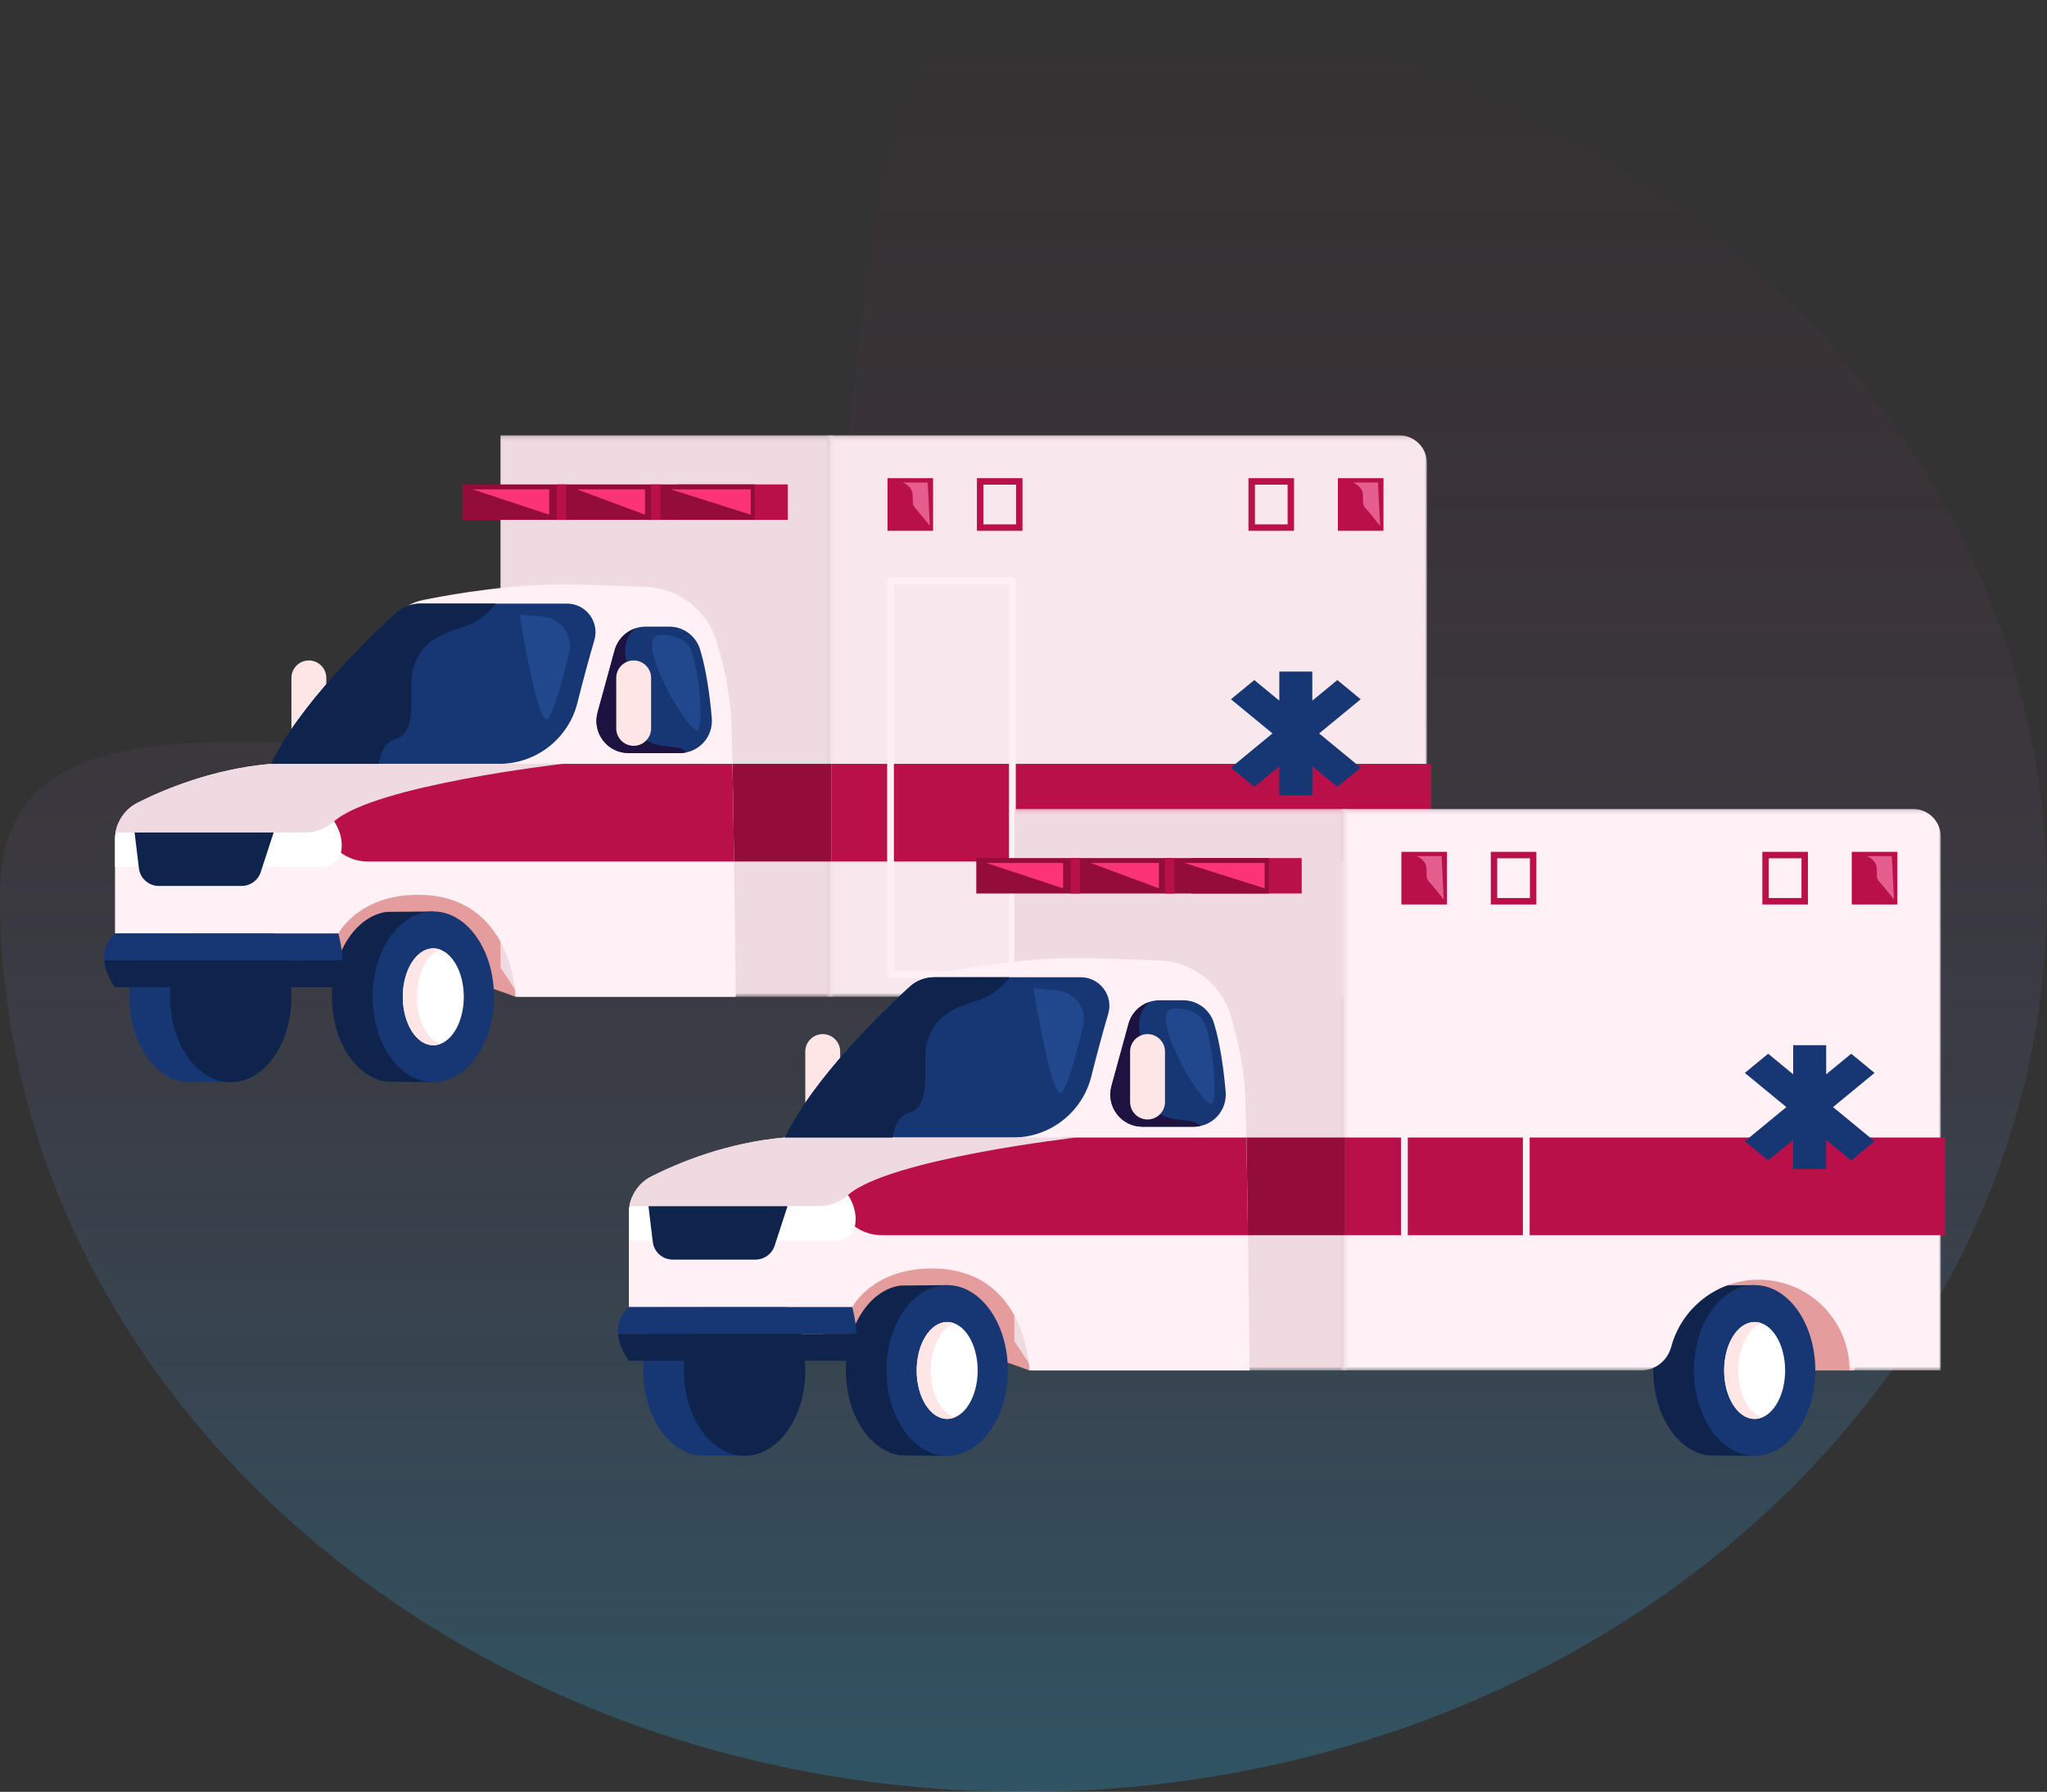 <?xml version="1.0" encoding="UTF-8"?>
<svg width="482px" height="422px" viewBox="0 0 482 422" version="1.1" xmlns="http://www.w3.org/2000/svg" xmlns:xlink="http://www.w3.org/1999/xlink">
    <rect x="0" y="0" width="482" height="422" fill="#333333" stroke="none"/>
    <!-- Generator: Sketch 57.1 (83088) - https://sketch.com -->
    <title>Illustration</title>
    <desc>Created with Sketch.</desc>
    <defs>
        <linearGradient x1="50%" y1="0%" x2="50%" y2="100%" id="linearGradient-1">
            <stop stop-color="#BA104A" stop-opacity="0" offset="0%"></stop>
            <stop stop-color="#27B8F5" offset="100%"></stop>
        </linearGradient>
        <polygon id="path-2" points="0 0.134 141.25 0.134 141.25 132.391 0 132.391"></polygon>
        <polygon id="path-4" points="0.369 0.134 79.268 0.134 79.268 132.391 0.369 132.391"></polygon>
        <polygon id="path-6" points="0 0.134 141.25 0.134 141.25 132.391 0 132.391"></polygon>
        <polygon id="path-8" points="0.369 0.134 79.268 0.134 79.268 132.391 0.369 132.391"></polygon>
    </defs>
    <g id="Home" stroke="none" stroke-width="1" fill="none" fill-rule="evenodd">
        <g transform="translate(-1098, -5821)" id="Illustration">
            <g transform="translate(1098, 5821)">
                <path d="M241,422 C374.101,422 482,327.532 482,211 C482,142.47 363.411,199.829 305.599,161.286 C265.105,134.287 295.828,0 241,0 C107.899,0 0,94.468 0,211 C0,327.532 107.899,422 241,422 Z" id="Oval" fill="url(#linearGradient-1)" opacity="0.25" transform="translate(241, 211) scale(-1, 1) translate(-241, -211) "></path>
                <g id="Group-62" transform="translate(180.5, 178.5) scale(-1, 1) translate(-180.5, -178.5) translate(24, 102)">
                    <path d="M264.274,53.547 L264.274,53.547 C262.015,53.547 260.167,55.395 260.167,57.653 L260.167,69.544 C260.167,71.803 262.015,73.651 264.274,73.651 C266.533,73.651 268.381,71.803 268.381,69.544 L268.381,57.653 C268.381,55.395 266.533,53.547 264.274,53.547" id="Fill-1" fill="#FFE6E6"></path>
                    <path d="M21.483,132.762 L48.701,132.762 C48.701,132.762 68.375,123.164 61.366,115.192 C54.357,107.221 61.59,105.324 43.18,106.652 C24.77,107.979 13.643,121.129 21.483,132.762" id="Fill-3" fill="#E59C9C"></path>
                    <path d="M68.705,132.762 C68.705,122.366 63.098,113.814 55.906,112.766 L44.84,112.658 L44.84,152.865 L55.906,152.757 C63.098,151.709 68.705,143.158 68.705,132.762" id="Fill-5" fill="#0E244C"></path>
                    <path d="M59.127,132.762 C59.127,143.864 52.731,152.865 44.84,152.865 C36.949,152.865 30.552,143.864 30.552,132.762 C30.552,121.659 36.949,112.658 44.84,112.658 C52.731,112.658 59.127,121.659 59.127,132.762" id="Fill-7" fill="#163774"></path>
                    <path d="M52.02,132.762 C52.02,139.063 48.805,144.173 44.839,144.173 C40.874,144.173 37.659,139.063 37.659,132.762 C37.659,126.459 40.874,121.35 44.839,121.35 C48.805,121.35 52.02,126.459 52.02,132.762" id="Fill-9" fill="#FFFFFF"></path>
                    <path d="M44.839,121.35 C44.268,121.35 43.713,121.46 43.18,121.66 C46.345,122.851 48.701,127.367 48.701,132.762 C48.701,138.156 46.345,142.673 43.18,143.863 C43.713,144.063 44.268,144.173 44.839,144.173 C48.805,144.173 52.02,139.064 52.02,132.762 C52.02,126.459 48.805,121.35 44.839,121.35" id="Fill-11" fill="#FFE6E6"></path>
                    <path d="M306.534,132.762 C306.534,122.366 300.926,113.814 293.734,112.766 L282.668,112.658 L282.668,152.865 L293.734,152.757 C300.926,151.709 306.534,143.158 306.534,132.762" id="Fill-13" fill="#163774"></path>
                    <path d="M296.956,132.762 C296.956,143.864 290.559,152.865 282.668,152.865 C274.777,152.865 268.381,143.864 268.381,132.762 C268.381,121.659 274.777,112.658 282.668,112.658 C290.559,112.658 296.956,121.659 296.956,132.762" id="Fill-15" fill="#0E244C"></path>
                    <path d="M215.597,132.762 C215.597,132.762 246.954,120.623 264.15,124.164 C281.346,127.704 269.714,99.887 251.506,98.37 C233.299,96.853 229.252,98.117 229.252,98.117 L217.873,104.439 C217.873,104.439 205.735,123.911 215.597,132.762" id="Fill-17" fill="#E59C9C"></path>
                    <g id="Group-21" transform="translate(1, 0.371)">
                        <mask id="mask-3" fill="white">
                            <use xlink:href="#path-2"></use>
                        </mask>
                        <g id="Clip-20"></g>
                        <path d="M-0,6.717 L-0,132.391 L21.483,132.391 C21.483,120.589 31.049,111.022 42.851,111.022 C52.735,111.022 61.052,117.734 63.493,126.848 C64.365,130.102 67.272,132.391 70.64,132.391 L141.25,132.391 L141.25,0.134 L6.583,0.134 C2.947,0.134 -0,3.081 -0,6.717" id="Fill-19" fill="#F8E8EE" mask="url(#mask-3)"></path>
                    </g>
                    <g id="Group-24" transform="translate(140.881, 0.371)">
                        <mask id="mask-5" fill="white">
                            <use xlink:href="#path-4"></use>
                        </mask>
                        <g id="Clip-23"></g>
                        <polygon id="Fill-22" fill="#EFDAE2" mask="url(#mask-5)" points="78.268 125.5 73.716 132.391 -0.631 132.391 -0.631 0.134 78.268 0.134"></polygon>
                    </g>
                    <polygon id="Fill-25" fill="#930C3A" points="141.25 100.899 164.524 100.899 164.524 77.899 141.25 77.899"></polygon>
                    <polygon id="Fill-27" fill="#BA104A" points="0 100.899 141.25 100.899 141.25 77.899 0 77.899"></polygon>
                    <path d="M258.837,132.762 C258.837,122.366 253.229,113.814 246.037,112.766 L234.971,112.658 L234.971,152.865 L246.037,152.757 C253.229,151.709 258.837,143.158 258.837,132.762" id="Fill-28" fill="#0E244C"></path>
                    <path d="M249.259,132.762 C249.259,143.864 242.862,152.865 234.971,152.865 C227.08,152.865 220.683,143.864 220.683,132.762 C220.683,121.659 227.08,112.658 234.971,112.658 C242.862,112.658 249.259,121.659 249.259,132.762" id="Fill-29" fill="#163774"></path>
                    <path d="M242.151,132.762 C242.151,139.063 238.937,144.173 234.971,144.173 C231.006,144.173 227.791,139.063 227.791,132.762 C227.791,126.459 231.006,121.35 234.971,121.35 C238.937,121.35 242.151,126.459 242.151,132.762" id="Fill-30" fill="#FFFFFF"></path>
                    <path d="M234.971,121.35 C234.399,121.35 233.844,121.46 233.312,121.66 C236.476,122.851 238.832,127.367 238.832,132.762 C238.832,138.156 236.476,142.673 233.312,143.863 C233.844,144.063 234.399,144.173 234.971,144.173 C238.937,144.173 242.151,139.064 242.151,132.762 C242.151,126.459 238.937,121.35 234.971,121.35" id="Fill-31" fill="#FFE6E6"></path>
                    <path d="M243.781,43.087 C242.145,41.149 239.906,39.82 237.42,39.316 C230.496,37.913 215.438,35.282 201.436,35.655 C194.759,35.833 189.217,36.036 184.839,36.223 C177.096,36.556 170.427,41.765 168.221,49.195 C166.548,54.832 164.991,61.707 164.768,68.277 C164.262,83.197 163.757,132.762 163.757,132.762 L215.597,132.762 C215.597,132.762 216.103,108.738 238.609,108.738 C252.63,108.738 257.322,117.841 257.322,117.841 L309.921,117.841 L309.921,95.706 C309.921,92.048 307.865,88.702 304.6,87.054 C298.257,83.853 286.786,79.06 273.169,77.898 L243.781,43.087 Z" id="Fill-32" fill="#FFF1F6"></path>
                    <path d="M303.347,102.163 L309.922,102.163 L309.922,95.706 C309.922,94.467 309.681,93.266 309.242,92.153 L303.347,92.427 L303.347,102.163 Z" id="Fill-33" fill="#FFFFFF"></path>
                    <polygon id="Fill-34" fill="#163774" points="47.154 62.686 41.658 58.163 35.766 63.013 35.766 56.154 27.995 56.154 27.995 63.013 22.102 58.163 16.606 62.686 26.385 70.734 16.606 78.782 22.102 83.306 27.995 78.456 27.995 85.314 35.766 85.314 35.766 78.456 41.658 83.306 47.154 78.782 37.376 70.734"></polygon>
                    <path d="M164.525,77.899 C164.388,84.547 164.257,92.813 164.144,100.899 L250.432,100.899 C256.332,100.899 261.116,96.115 261.116,90.214 L261.116,87.749 C261.116,87.749 227.061,77.899 204.512,77.899 L164.525,77.899 Z" id="Fill-35" fill="#BA104A"></path>
                    <path d="M258.329,91.443 C258.329,91.443 255.86,94.818 256.705,98.764 C257.132,100.758 258.929,102.163 260.969,102.163 L275.205,102.163 L272.568,94.071 L258.329,91.443 Z" id="Fill-36" fill="#FFFFFF"></path>
                    <path d="M203.507,40.156 L238.014,40.156 C240.167,40.156 242.24,40.961 243.828,42.414 C250.122,48.175 266.496,63.946 273.169,77.899 L219.459,77.899 C210.761,77.899 203.177,71.992 201.047,63.56 C199.815,58.681 198.399,53.32 197.055,48.791 C195.775,44.481 199.011,40.156 203.507,40.156" id="Fill-37" fill="#163774"></path>
                    <path d="M265.208,94.071 L309.778,94.071 C309.265,91.074 307.371,88.452 304.6,87.054 C298.256,83.853 286.785,79.06 273.169,77.899 L204.512,77.899 C204.512,77.899 248.674,82.915 258.329,91.443 C260.233,93.124 262.669,94.071 265.208,94.071" id="Fill-38" fill="#EFDAE2"></path>
                    <path d="M309.922,117.841 L257.322,117.841 C257.322,117.841 256.489,120.811 256.336,124.164 L312.478,124.164 C312.646,122.1 312.099,119.829 309.922,117.841" id="Fill-39" fill="#163774"></path>
                    <path d="M256.336,124.164 C256.237,126.346 256.425,128.691 257.322,130.486 L309.922,130.486 C309.922,130.486 312.199,127.614 312.479,124.164 L256.336,124.164 Z" id="Fill-40" fill="#0E244C"></path>
                    <path d="M272.568,94.071 L275.605,103.39 C276.239,105.335 278.052,106.652 280.098,106.652 L299.599,106.652 C301.991,106.652 304.005,104.866 304.291,102.492 L305.307,94.071 L272.568,94.071 Z" id="Fill-41" fill="#0E244C"></path>
                    <path d="M192.276,51.147 L196.288,65.795 C197.606,70.609 193.983,75.358 188.992,75.358 L176.934,75.358 C172.5,75.358 169.019,71.563 169.397,67.145 C169.819,62.217 170.625,55.956 172.153,50.952 C173.128,47.764 176.061,45.581 179.395,45.581 L184.981,45.581 C188.388,45.581 191.376,47.86 192.276,51.147" id="Fill-42" fill="#163774"></path>
                    <polygon id="Fill-43" fill="#BA104A" points="151.492 20.432 177.475 20.432 177.475 12.088 151.492 12.088"></polygon>
                    <polygon id="Fill-44" fill="#930C3A" points="159.268 20.432 228.115 20.432 228.115 12.088 159.268 12.088"></polygon>
                    <polygon id="Fill-45" fill="#BA104A" points="181.483 20.432 183.684 20.432 183.684 12.088 181.483 12.088"></polygon>
                    <polygon id="Fill-46" fill="#BA104A" points="203.699 20.432 205.9 20.432 205.9 12.088 203.699 12.088"></polygon>
                    <polygon id="Fill-47" fill="#BA104A" points="11.241 23.013 21.972 23.013 21.972 10.62 11.241 10.62"></polygon>
                    <path d="M33.81,21.496 L41.507,21.496 L41.507,12.137 L33.81,12.137 L33.81,21.496 Z M32.293,23.013 L43.025,23.013 L43.025,10.62 L32.293,10.62 L32.293,23.013 Z" id="Fill-48" fill="#BA104A"></path>
                    <polygon id="Fill-49" fill="#BA104A" points="117.289 23.013 128.021 23.013 128.021 10.62 117.289 10.62"></polygon>
                    <path d="M97.754,21.496 L105.452,21.496 L105.452,12.137 L97.754,12.137 L97.754,21.496 Z M96.238,23.013 L106.969,23.013 L106.969,10.62 L96.238,10.62 L96.238,23.013 Z" id="Fill-50" fill="#BA104A"></path>
                    <path d="M99.412,126.678 L126.515,126.678 L126.515,35.606 L99.412,35.606 L99.412,126.678 Z M127.312,34.011 L98.615,34.011 C98.175,34.011 97.818,34.368 97.818,34.809 L97.818,127.476 C97.818,127.916 98.175,128.273 98.615,128.273 L127.312,128.273 C127.752,128.273 128.109,127.916 128.109,127.476 L128.109,34.809 C128.109,34.368 127.752,34.011 127.312,34.011 L127.312,34.011 Z" id="Fill-51" fill="#FFF1F6"></path>
                    <path d="M12.028,21.873 L12.533,11.631 L18.413,11.631 C18.413,11.631 16.137,12.453 16.074,14.603 C16.011,16.753 16.2,16.879 15.221,17.953 C14.24,19.028 12.028,21.873 12.028,21.873" id="Fill-52" fill="#E55D8C"></path>
                    <path d="M118.048,21.873 L118.554,11.631 L124.433,11.631 C124.433,11.631 122.158,12.453 122.095,14.603 C122.031,16.753 122.221,16.879 121.241,17.953 C120.261,19.028 118.048,21.873 118.048,21.873" id="Fill-53" fill="#E55D8C"></path>
                    <polygon id="Fill-54" fill="#FB3377" points="160.216 19.218 160.216 13.243 179.087 13.243"></polygon>
                    <polygon id="Fill-55" fill="#FB3377" points="185.109 19.218 185.109 13.243 201.183 13.243"></polygon>
                    <polygon id="Fill-56" fill="#FB3377" points="207.679 19.218 207.679 13.243 225.744 13.243"></polygon>
                    <path d="M214.649,42.736 L208.927,43.3 C204.789,43.708 201.97,47.683 202.958,51.723 C204.437,57.776 206.521,65.491 207.916,67.249 C210.286,70.237 214.649,42.736 214.649,42.736" id="Fill-57" fill="#21478C"></path>
                    <path d="M181.483,47.541 C181.483,47.541 177.412,47.288 175.136,49.69 C172.86,52.093 171.217,66.38 172.481,69.668 C173.745,72.955 188.816,47.383 181.483,47.541" id="Fill-58" fill="#21478C"></path>
                    <path d="M243.828,42.414 C242.239,40.961 240.166,40.156 238.013,40.156 L220.262,40.156 C221.96,42.386 224.386,44.529 227.791,45.581 C236.586,48.299 238.103,51.039 239.621,55.106 C241.138,59.173 238.103,70.553 243.92,72.07 C246.288,72.688 247.376,75.172 247.836,77.898 L273.169,77.898 C266.497,63.947 250.122,48.175 243.828,42.414" id="Fill-59" fill="#0E244C"></path>
                    <path d="M196.288,65.795 L192.276,51.147 C191.598,48.67 189.734,46.766 187.398,45.978 C188.812,47.264 189.868,49.007 189.803,51.334 C189.613,58.098 184.683,60.185 188.286,65.116 C191.889,70.047 189.709,68.909 185.109,72.133 C181.492,74.669 176.967,73.077 175.384,75.198 C175.884,75.302 176.402,75.358 176.934,75.358 L188.993,75.358 C193.983,75.358 197.606,70.609 196.288,65.795" id="Fill-60" fill="#1E1240"></path>
                    <path d="M187.791,53.547 L187.791,53.547 C185.532,53.547 183.684,55.395 183.684,57.653 L183.684,69.544 C183.684,71.803 185.532,73.651 187.791,73.651 C190.049,73.651 191.897,71.803 191.897,69.544 L191.897,57.653 C191.897,55.395 190.049,53.547 187.791,53.547" id="Fill-61" fill="#FFE6E6"></path>
                </g>
                <g id="Group-62" transform="translate(301.5, 266.5) scale(-1, 1) translate(-301.5, -266.5) translate(145, 190)">
                    <path d="M264.274,53.547 L264.274,53.547 C262.015,53.547 260.167,55.395 260.167,57.653 L260.167,69.544 C260.167,71.803 262.015,73.651 264.274,73.651 C266.533,73.651 268.381,71.803 268.381,69.544 L268.381,57.653 C268.381,55.395 266.533,53.547 264.274,53.547" id="Fill-1" fill="#FFE6E6"></path>
                    <path d="M21.483,132.762 L48.701,132.762 C48.701,132.762 68.375,123.164 61.366,115.192 C54.357,107.221 61.59,105.324 43.18,106.652 C24.77,107.979 13.643,121.129 21.483,132.762" id="Fill-3" fill="#E59C9C"></path>
                    <path d="M68.705,132.762 C68.705,122.366 63.098,113.814 55.906,112.766 L44.84,112.658 L44.84,152.865 L55.906,152.757 C63.098,151.709 68.705,143.158 68.705,132.762" id="Fill-5" fill="#0E244C"></path>
                    <path d="M59.127,132.762 C59.127,143.864 52.731,152.865 44.84,152.865 C36.949,152.865 30.552,143.864 30.552,132.762 C30.552,121.659 36.949,112.658 44.84,112.658 C52.731,112.658 59.127,121.659 59.127,132.762" id="Fill-7" fill="#163774"></path>
                    <path d="M52.02,132.762 C52.02,139.063 48.805,144.173 44.839,144.173 C40.874,144.173 37.659,139.063 37.659,132.762 C37.659,126.459 40.874,121.35 44.839,121.35 C48.805,121.35 52.02,126.459 52.02,132.762" id="Fill-9" fill="#FFFFFF"></path>
                    <path d="M44.839,121.35 C44.268,121.35 43.713,121.46 43.18,121.66 C46.345,122.851 48.701,127.367 48.701,132.762 C48.701,138.156 46.345,142.673 43.18,143.863 C43.713,144.063 44.268,144.173 44.839,144.173 C48.805,144.173 52.02,139.064 52.02,132.762 C52.02,126.459 48.805,121.35 44.839,121.35" id="Fill-11" fill="#FFE6E6"></path>
                    <path d="M306.534,132.762 C306.534,122.366 300.926,113.814 293.734,112.766 L282.668,112.658 L282.668,152.865 L293.734,152.757 C300.926,151.709 306.534,143.158 306.534,132.762" id="Fill-13" fill="#163774"></path>
                    <path d="M296.956,132.762 C296.956,143.864 290.559,152.865 282.668,152.865 C274.777,152.865 268.381,143.864 268.381,132.762 C268.381,121.659 274.777,112.658 282.668,112.658 C290.559,112.658 296.956,121.659 296.956,132.762" id="Fill-15" fill="#0E244C"></path>
                    <path d="M215.597,132.762 C215.597,132.762 246.954,120.623 264.15,124.164 C281.346,127.704 269.714,99.887 251.506,98.37 C233.299,96.853 229.252,98.117 229.252,98.117 L217.873,104.439 C217.873,104.439 205.735,123.911 215.597,132.762" id="Fill-17" fill="#E59C9C"></path>
                    <g id="Group-21" transform="translate(1, 0.371)">
                        <mask id="mask-7" fill="white">
                            <use xlink:href="#path-6"></use>
                        </mask>
                        <g id="Clip-20"></g>
                        <path d="M-0,6.717 L-0,132.391 L21.483,132.391 C21.483,120.589 31.049,111.022 42.851,111.022 C52.735,111.022 61.052,117.734 63.493,126.848 C64.365,130.102 67.272,132.391 70.64,132.391 L141.25,132.391 L141.25,0.134 L6.583,0.134 C2.947,0.134 -0,3.081 -0,6.717" id="Fill-19" fill="#FFF1F6" mask="url(#mask-7)"></path>
                    </g>
                    <g id="Group-24" transform="translate(140.881, 0.371)">
                        <mask id="mask-9" fill="white">
                            <use xlink:href="#path-8"></use>
                        </mask>
                        <g id="Clip-23"></g>
                        <polygon id="Fill-22" fill="#EFDAE2" mask="url(#mask-9)" points="78.268 125.5 73.716 132.391 -0.631 132.391 -0.631 0.134 78.268 0.134"></polygon>
                    </g>
                    <polygon id="Fill-25" fill="#930C3A" points="141.25 100.899 164.524 100.899 164.524 77.899 141.25 77.899"></polygon>
                    <polygon id="Fill-27" fill="#BA104A" points="0 100.899 141.25 100.899 141.25 77.899 0 77.899"></polygon>
                    <path d="M258.837,132.762 C258.837,122.366 253.229,113.814 246.037,112.766 L234.971,112.658 L234.971,152.865 L246.037,152.757 C253.229,151.709 258.837,143.158 258.837,132.762" id="Fill-28" fill="#0E244C"></path>
                    <path d="M249.259,132.762 C249.259,143.864 242.862,152.865 234.971,152.865 C227.08,152.865 220.683,143.864 220.683,132.762 C220.683,121.659 227.08,112.658 234.971,112.658 C242.862,112.658 249.259,121.659 249.259,132.762" id="Fill-29" fill="#163774"></path>
                    <path d="M242.151,132.762 C242.151,139.063 238.937,144.173 234.971,144.173 C231.006,144.173 227.791,139.063 227.791,132.762 C227.791,126.459 231.006,121.35 234.971,121.35 C238.937,121.35 242.151,126.459 242.151,132.762" id="Fill-30" fill="#FFFFFF"></path>
                    <path d="M234.971,121.35 C234.399,121.35 233.844,121.46 233.312,121.66 C236.476,122.851 238.832,127.367 238.832,132.762 C238.832,138.156 236.476,142.673 233.312,143.863 C233.844,144.063 234.399,144.173 234.971,144.173 C238.937,144.173 242.151,139.064 242.151,132.762 C242.151,126.459 238.937,121.35 234.971,121.35" id="Fill-31" fill="#FFE6E6"></path>
                    <path d="M243.781,43.087 C242.145,41.149 239.906,39.82 237.42,39.316 C230.496,37.913 215.438,35.282 201.436,35.655 C194.759,35.833 189.217,36.036 184.839,36.223 C177.096,36.556 170.427,41.765 168.221,49.195 C166.548,54.832 164.991,61.707 164.768,68.277 C164.262,83.197 163.757,132.762 163.757,132.762 L215.597,132.762 C215.597,132.762 216.103,108.738 238.609,108.738 C252.63,108.738 257.322,117.841 257.322,117.841 L309.921,117.841 L309.921,95.706 C309.921,92.048 307.865,88.702 304.6,87.054 C298.257,83.853 286.786,79.06 273.169,77.898 L243.781,43.087 Z" id="Fill-32" fill="#FFF1F6"></path>
                    <path d="M303.347,102.163 L309.922,102.163 L309.922,95.706 C309.922,94.467 309.681,93.266 309.242,92.153 L303.347,92.427 L303.347,102.163 Z" id="Fill-33" fill="#FFFFFF"></path>
                    <polygon id="Fill-34" fill="#163774" points="47.154 62.686 41.658 58.163 35.766 63.013 35.766 56.154 27.995 56.154 27.995 63.013 22.102 58.163 16.606 62.686 26.385 70.734 16.606 78.782 22.102 83.306 27.995 78.456 27.995 85.314 35.766 85.314 35.766 78.456 41.658 83.306 47.154 78.782 37.376 70.734"></polygon>
                    <path d="M164.525,77.899 C164.388,84.547 164.257,92.813 164.144,100.899 L250.432,100.899 C256.332,100.899 261.116,96.115 261.116,90.214 L261.116,87.749 C261.116,87.749 227.061,77.899 204.512,77.899 L164.525,77.899 Z" id="Fill-35" fill="#BA104A"></path>
                    <path d="M258.329,91.443 C258.329,91.443 255.86,94.818 256.705,98.764 C257.132,100.758 258.929,102.163 260.969,102.163 L275.205,102.163 L272.568,94.071 L258.329,91.443 Z" id="Fill-36" fill="#FFFFFF"></path>
                    <path d="M203.507,40.156 L238.014,40.156 C240.167,40.156 242.24,40.961 243.828,42.414 C250.122,48.175 266.496,63.946 273.169,77.899 L219.459,77.899 C210.761,77.899 203.177,71.992 201.047,63.56 C199.815,58.681 198.399,53.32 197.055,48.791 C195.775,44.481 199.011,40.156 203.507,40.156" id="Fill-37" fill="#163774"></path>
                    <path d="M265.208,94.071 L309.778,94.071 C309.265,91.074 307.371,88.452 304.6,87.054 C298.256,83.853 286.785,79.06 273.169,77.899 L204.512,77.899 C204.512,77.899 248.674,82.915 258.329,91.443 C260.233,93.124 262.669,94.071 265.208,94.071" id="Fill-38" fill="#EFDAE2"></path>
                    <path d="M309.922,117.841 L257.322,117.841 C257.322,117.841 256.489,120.811 256.336,124.164 L312.478,124.164 C312.646,122.1 312.099,119.829 309.922,117.841" id="Fill-39" fill="#163774"></path>
                    <path d="M256.336,124.164 C256.237,126.346 256.425,128.691 257.322,130.486 L309.922,130.486 C309.922,130.486 312.199,127.614 312.479,124.164 L256.336,124.164 Z" id="Fill-40" fill="#0E244C"></path>
                    <path d="M272.568,94.071 L275.605,103.39 C276.239,105.335 278.052,106.652 280.098,106.652 L299.599,106.652 C301.991,106.652 304.005,104.866 304.291,102.492 L305.307,94.071 L272.568,94.071 Z" id="Fill-41" fill="#0E244C"></path>
                    <path d="M192.276,51.147 L196.288,65.795 C197.606,70.609 193.983,75.358 188.992,75.358 L176.934,75.358 C172.5,75.358 169.019,71.563 169.397,67.145 C169.819,62.217 170.625,55.956 172.153,50.952 C173.128,47.764 176.061,45.581 179.395,45.581 L184.981,45.581 C188.388,45.581 191.376,47.86 192.276,51.147" id="Fill-42" fill="#163774"></path>
                    <polygon id="Fill-43" fill="#BA104A" points="151.492 20.432 177.475 20.432 177.475 12.088 151.492 12.088"></polygon>
                    <polygon id="Fill-44" fill="#930C3A" points="159.268 20.432 228.115 20.432 228.115 12.088 159.268 12.088"></polygon>
                    <polygon id="Fill-45" fill="#BA104A" points="181.483 20.432 183.684 20.432 183.684 12.088 181.483 12.088"></polygon>
                    <polygon id="Fill-46" fill="#BA104A" points="203.699 20.432 205.9 20.432 205.9 12.088 203.699 12.088"></polygon>
                    <polygon id="Fill-47" fill="#BA104A" points="11.241 23.013 21.972 23.013 21.972 10.62 11.241 10.62"></polygon>
                    <path d="M33.81,21.496 L41.507,21.496 L41.507,12.137 L33.81,12.137 L33.81,21.496 Z M32.293,23.013 L43.025,23.013 L43.025,10.62 L32.293,10.62 L32.293,23.013 Z" id="Fill-48" fill="#BA104A"></path>
                    <polygon id="Fill-49" fill="#BA104A" points="117.289 23.013 128.021 23.013 128.021 10.62 117.289 10.62"></polygon>
                    <path d="M97.754,21.496 L105.452,21.496 L105.452,12.137 L97.754,12.137 L97.754,21.496 Z M96.238,23.013 L106.969,23.013 L106.969,10.62 L96.238,10.62 L96.238,23.013 Z" id="Fill-50" fill="#BA104A"></path>
                    <path d="M99.412,126.678 L126.515,126.678 L126.515,35.606 L99.412,35.606 L99.412,126.678 Z M127.312,34.011 L98.615,34.011 C98.175,34.011 97.818,34.368 97.818,34.809 L97.818,127.476 C97.818,127.916 98.175,128.273 98.615,128.273 L127.312,128.273 C127.752,128.273 128.109,127.916 128.109,127.476 L128.109,34.809 C128.109,34.368 127.752,34.011 127.312,34.011 L127.312,34.011 Z" id="Fill-51" fill="#FFF1F6"></path>
                    <path d="M12.028,21.873 L12.533,11.631 L18.413,11.631 C18.413,11.631 16.137,12.453 16.074,14.603 C16.011,16.753 16.2,16.879 15.221,17.953 C14.24,19.028 12.028,21.873 12.028,21.873" id="Fill-52" fill="#E55D8C"></path>
                    <path d="M118.048,21.873 L118.554,11.631 L124.433,11.631 C124.433,11.631 122.158,12.453 122.095,14.603 C122.031,16.753 122.221,16.879 121.241,17.953 C120.261,19.028 118.048,21.873 118.048,21.873" id="Fill-53" fill="#E55D8C"></path>
                    <polygon id="Fill-54" fill="#FB3377" points="160.216 19.218 160.216 13.243 179.087 13.243"></polygon>
                    <polygon id="Fill-55" fill="#FB3377" points="185.109 19.218 185.109 13.243 201.183 13.243"></polygon>
                    <polygon id="Fill-56" fill="#FB3377" points="207.679 19.218 207.679 13.243 225.744 13.243"></polygon>
                    <path d="M214.649,42.736 L208.927,43.3 C204.789,43.708 201.97,47.683 202.958,51.723 C204.437,57.776 206.521,65.491 207.916,67.249 C210.286,70.237 214.649,42.736 214.649,42.736" id="Fill-57" fill="#21478C"></path>
                    <path d="M181.483,47.541 C181.483,47.541 177.412,47.288 175.136,49.69 C172.86,52.093 171.217,66.38 172.481,69.668 C173.745,72.955 188.816,47.383 181.483,47.541" id="Fill-58" fill="#21478C"></path>
                    <path d="M243.828,42.414 C242.239,40.961 240.166,40.156 238.013,40.156 L220.262,40.156 C221.96,42.386 224.386,44.529 227.791,45.581 C236.586,48.299 238.103,51.039 239.621,55.106 C241.138,59.173 238.103,70.553 243.92,72.07 C246.288,72.688 247.376,75.172 247.836,77.898 L273.169,77.898 C266.497,63.947 250.122,48.175 243.828,42.414" id="Fill-59" fill="#0E244C"></path>
                    <path d="M196.288,65.795 L192.276,51.147 C191.598,48.67 189.734,46.766 187.398,45.978 C188.812,47.264 189.868,49.007 189.803,51.334 C189.613,58.098 184.683,60.185 188.286,65.116 C191.889,70.047 189.709,68.909 185.109,72.133 C181.492,74.669 176.967,73.077 175.384,75.198 C175.884,75.302 176.402,75.358 176.934,75.358 L188.993,75.358 C193.983,75.358 197.606,70.609 196.288,65.795" id="Fill-60" fill="#1E1240"></path>
                    <path d="M187.791,53.547 L187.791,53.547 C185.532,53.547 183.684,55.395 183.684,57.653 L183.684,69.544 C183.684,71.803 185.532,73.651 187.791,73.651 C190.049,73.651 191.897,71.803 191.897,69.544 L191.897,57.653 C191.897,55.395 190.049,53.547 187.791,53.547" id="Fill-61" fill="#FFE6E6"></path>
                </g>
            </g>
        </g>
    </g>
</svg>